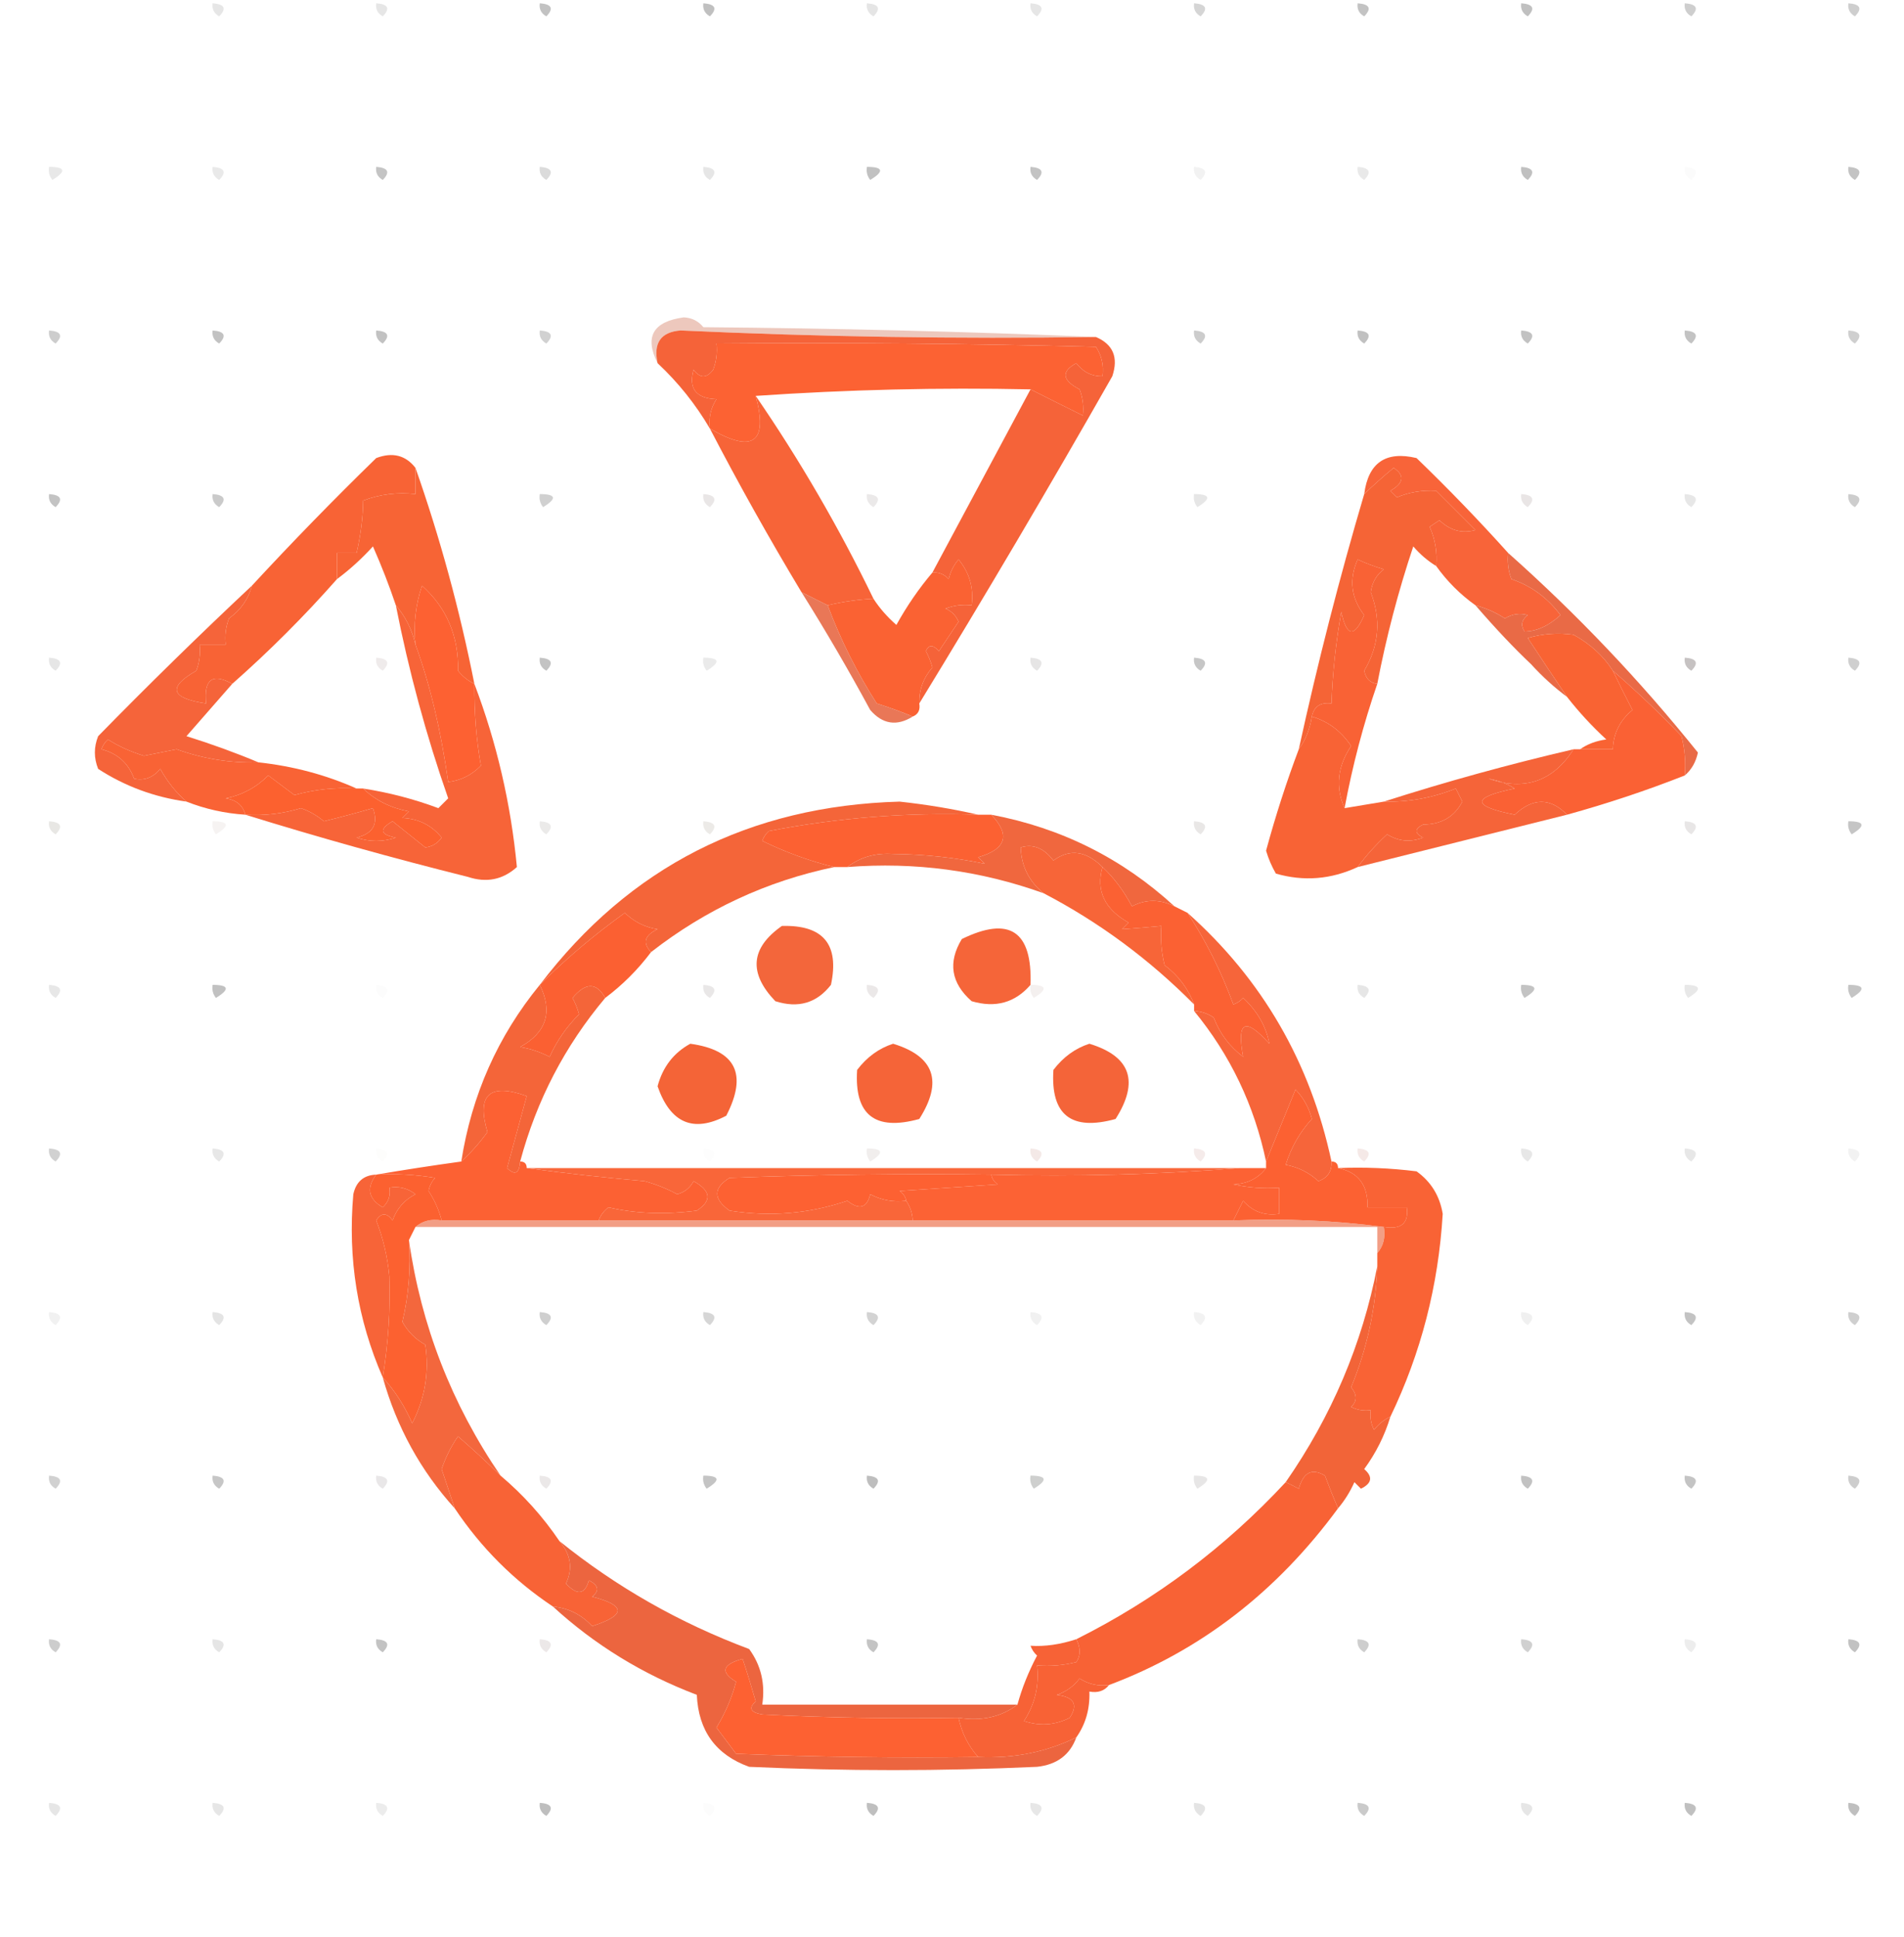 <?xml version="1.0" encoding="UTF-8"?>
<!DOCTYPE svg PUBLIC "-//W3C//DTD SVG 1.1//EN" "http://www.w3.org/Graphics/SVG/1.1/DTD/svg11.dtd">
<svg xmlns="http://www.w3.org/2000/svg" version="1.1" width="291px" height="296px" style="shape-rendering:geometricPrecision; text-rendering:geometricPrecision; image-rendering:optimizeQuality; fill-rule:evenodd; clip-rule:evenodd" xmlns:xlink="http://www.w3.org/1999/xlink">
<g><path style="opacity:0.129" fill="#434343" d="M 32.5,0.5 C 34.337,0.639 34.67,1.306 33.5,2.5C 32.703,2.043 32.369,1.376 32.5,0.5 Z"/></g>
<g><path style="opacity:0.337" fill="#4c4c4c" d="M 82.5,0.5 C 84.337,0.639 84.67,1.306 83.5,2.5C 82.703,2.043 82.369,1.376 82.5,0.5 Z"/></g>
<g><path style="opacity:0.345" fill="#4a4a4a" d="M 107.5,0.5 C 109.337,0.639 109.67,1.306 108.5,2.5C 107.702,2.043 107.369,1.376 107.5,0.5 Z"/></g>
<g><path style="opacity:0.129" fill="#434343" d="M 157.5,0.5 C 159.337,0.639 159.67,1.306 158.5,2.5C 157.702,2.043 157.369,1.376 157.5,0.5 Z"/></g>
<g><path style="opacity:0.222" fill="#424242" d="M 182.5,0.5 C 184.337,0.639 184.67,1.306 183.5,2.5C 182.702,2.043 182.369,1.376 182.5,0.5 Z"/></g>
<g><path style="opacity:0.335" fill="#4d4d4d" d="M 207.5,0.5 C 209.337,0.639 209.67,1.306 208.5,2.5C 207.702,2.043 207.369,1.376 207.5,0.5 Z"/></g>
<g><path style="opacity:0.337" fill="#464646" d="M 232.5,0.5 C 234.337,0.639 234.67,1.306 233.5,2.5C 232.702,2.043 232.369,1.376 232.5,0.5 Z"/></g>
<g><path style="opacity:0.271" fill="#4a4a4a" d="M 257.5,0.5 C 259.337,0.639 259.67,1.306 258.5,2.5C 257.702,2.043 257.369,1.376 257.5,0.5 Z"/></g>
<g><path style="opacity:0.261" fill="#434343" d="M 282.5,0.5 C 284.337,0.639 284.67,1.306 283.5,2.5C 282.702,2.043 282.369,1.376 282.5,0.5 Z"/></g>
<g><path style="opacity:0.133" fill="#454545" d="M 57.5,0.5 C 59.337,0.639 59.67,1.306 58.5,2.5C 57.703,2.043 57.369,1.376 57.5,0.5 Z"/></g>
<g><path style="opacity:0.137" fill="#484848" d="M 132.5,0.5 C 134.337,0.639 134.67,1.306 133.5,2.5C 132.702,2.043 132.369,1.376 132.5,0.5 Z"/></g>
<g><path style="opacity:0.118" fill="#3f3f3f" d="M 7.5,25.5 C 10.001,25.511 10.168,26.178 8,27.5C 7.536,26.906 7.369,26.239 7.5,25.5 Z"/></g>
<g><path style="opacity:0.129" fill="#555555" d="M 32.5,25.5 C 34.337,25.64 34.67,26.306 33.5,27.5C 32.703,27.043 32.369,26.376 32.5,25.5 Z"/></g>
<g><path style="opacity:0.347" fill="#555555" d="M 57.5,25.5 C 59.337,25.64 59.67,26.306 58.5,27.5C 57.703,27.043 57.369,26.376 57.5,25.5 Z"/></g>
<g><path style="opacity:0.21" fill="#535353" d="M 82.5,25.5 C 84.337,25.64 84.67,26.306 83.5,27.5C 82.703,27.043 82.369,26.376 82.5,25.5 Z"/></g>
<g><path style="opacity:0.129" fill="#424242" d="M 107.5,25.5 C 109.337,25.64 109.67,26.306 108.5,27.5C 107.702,27.043 107.369,26.376 107.5,25.5 Z"/></g>
<g><path style="opacity:0.329" fill="#454545" d="M 132.5,25.5 C 135.001,25.511 135.168,26.178 133,27.5C 132.536,26.906 132.369,26.239 132.5,25.5 Z"/></g>
<g><path style="opacity:0.325" fill="#494949" d="M 157.5,25.5 C 159.337,25.64 159.67,26.306 158.5,27.5C 157.702,27.043 157.369,26.376 157.5,25.5 Z"/></g>
<g><path style="opacity:0.129" fill="#575757" d="M 207.5,25.5 C 209.337,25.64 209.67,26.306 208.5,27.5C 207.702,27.043 207.369,26.376 207.5,25.5 Z"/></g>
<g><path style="opacity:0.347" fill="#494949" d="M 232.5,25.5 C 234.337,25.64 234.67,26.306 233.5,27.5C 232.702,27.043 232.369,26.376 232.5,25.5 Z"/></g>
<g><path style="opacity:0.349" fill="#545454" d="M 282.5,25.5 C 284.337,25.64 284.67,26.306 283.5,27.5C 282.702,27.043 282.369,26.376 282.5,25.5 Z"/></g>
<g><path style="opacity:0.076" fill="#4f4f4f" d="M 182.5,25.5 C 184.337,25.64 184.67,26.306 183.5,27.5C 182.702,27.043 182.369,26.376 182.5,25.5 Z"/></g>
<g><path style="opacity:0.024" fill="#545454" d="M 257.5,25.5 C 259.337,25.64 259.67,26.306 258.5,27.5C 257.702,27.043 257.369,26.376 257.5,25.5 Z"/></g>
<g><path style="opacity:0.276" fill="#4a4a4a" d="M 7.5,50.5 C 9.337,50.639 9.67,51.306 8.5,52.5C 7.702,52.043 7.369,51.376 7.5,50.5 Z"/></g>
<g><path style="opacity:0.339" fill="#4b4b4b" d="M 32.5,50.5 C 34.337,50.639 34.67,51.306 33.5,52.5C 32.703,52.043 32.369,51.376 32.5,50.5 Z"/></g>
<g><path style="opacity:0.343" fill="#4d4d4d" d="M 57.5,50.5 C 59.337,50.639 59.67,51.306 58.5,52.5C 57.703,52.043 57.369,51.376 57.5,50.5 Z"/></g>
<g><path style="opacity:0.264" fill="#525252" d="M 82.5,50.5 C 84.337,50.639 84.67,51.306 83.5,52.5C 82.703,52.043 82.369,51.376 82.5,50.5 Z"/></g>
<g><path style="opacity:0.394" fill="#d07356" d="M 167.5,51.5 C 146.311,51.806 125.144,51.472 104,50.5C 100.997,50.743 99.83,52.41 100.5,55.5C 98.47,51.469 99.803,49.136 104.5,48.5C 105.737,48.556 106.737,49.056 107.5,50C 127.671,50.168 147.671,50.668 167.5,51.5 Z"/></g>
<g><path style="opacity:0.263" fill="#404040" d="M 182.5,50.5 C 184.337,50.639 184.67,51.306 183.5,52.5C 182.702,52.043 182.369,51.376 182.5,50.5 Z"/></g>
<g><path style="opacity:0.339" fill="#484848" d="M 207.5,50.5 C 209.337,50.639 209.67,51.306 208.5,52.5C 207.702,52.043 207.369,51.376 207.5,50.5 Z"/></g>
<g><path style="opacity:0.337" fill="#4a4a4a" d="M 232.5,50.5 C 234.337,50.639 234.67,51.306 233.5,52.5C 232.702,52.043 232.369,51.376 232.5,50.5 Z"/></g>
<g><path style="opacity:0.363" fill="#5a5a5a" d="M 257.5,50.5 C 259.337,50.639 259.67,51.306 258.5,52.5C 257.702,52.043 257.369,51.376 257.5,50.5 Z"/></g>
<g><path style="opacity:0.281" fill="#525252" d="M 282.5,50.5 C 284.337,50.639 284.67,51.306 283.5,52.5C 282.702,52.043 282.369,51.376 282.5,50.5 Z"/></g>
<g><path style="opacity:1" fill="#fc6233" d="M 157.5,59.5 C 143.533,59.203 129.533,59.536 115.5,60.5C 117.42,67.66 115.087,69.326 108.5,65.5C 108.286,63.856 108.62,62.356 109.5,61C 106.371,60.883 105.205,59.383 106,56.5C 107,57.833 108,57.833 109,56.5C 109.49,55.207 109.657,53.873 109.5,52.5C 128.836,52.333 148.17,52.5 167.5,53C 168.38,54.356 168.714,55.856 168.5,57.5C 166.857,57.52 165.524,56.853 164.5,55.5C 162.15,56.774 162.317,58.107 165,59.5C 165.49,60.793 165.657,62.127 165.5,63.5C 162.846,62.189 160.179,60.855 157.5,59.5 Z"/></g>
<g><path style="opacity:1" fill="#f56339" d="M 167.5,51.5 C 170.128,52.625 170.961,54.625 170,57.5C 160.406,74.362 150.573,91.029 140.5,107.5C 140.449,105.43 141.115,103.597 142.5,102C 142.265,101.127 141.931,100.293 141.5,99.5C 141.938,98.494 142.604,98.494 143.5,99.5C 144.5,98 145.5,96.5 146.5,95C 146.095,94.055 145.428,93.388 144.5,93C 145.793,92.51 147.127,92.343 148.5,92.5C 148.838,89.843 148.171,87.51 146.5,85.5C 145.749,86.376 145.249,87.376 145,88.5C 144.329,87.748 143.496,87.414 142.5,87.5C 147.5,78.167 152.5,68.833 157.5,59.5C 160.179,60.855 162.846,62.189 165.5,63.5C 165.657,62.127 165.49,60.793 165,59.5C 162.317,58.107 162.15,56.774 164.5,55.5C 165.524,56.853 166.857,57.52 168.5,57.5C 168.714,55.856 168.38,54.356 167.5,53C 148.17,52.5 128.836,52.333 109.5,52.5C 109.657,53.873 109.49,55.207 109,56.5C 108,57.833 107,57.833 106,56.5C 105.205,59.383 106.371,60.883 109.5,61C 108.62,62.356 108.286,63.856 108.5,65.5C 106.303,61.762 103.636,58.429 100.5,55.5C 99.83,52.41 100.997,50.743 104,50.5C 125.144,51.472 146.311,51.806 167.5,51.5 Z"/></g>
<g><path style="opacity:0.318" fill="#424242" d="M 7.5,75.5 C 9.337,75.639 9.67,76.306 8.5,77.5C 7.702,77.043 7.369,76.376 7.5,75.5 Z"/></g>
<g><path style="opacity:0.248" fill="#2c2c2c" d="M 32.5,75.5 C 34.337,75.639 34.67,76.306 33.5,77.5C 32.703,77.043 32.369,76.376 32.5,75.5 Z"/></g>
<g><path style="opacity:0.238" fill="#393939" d="M 82.5,75.5 C 85.001,75.511 85.168,76.178 83,77.5C 82.536,76.906 82.369,76.239 82.5,75.5 Z"/></g>
<g><path style="opacity:0.137" fill="#6f6464" d="M 132.5,75.5 C 134.337,75.639 134.67,76.306 133.5,77.5C 132.702,77.043 132.369,76.376 132.5,75.5 Z"/></g>
<g><path style="opacity:0.129" fill="#494949" d="M 257.5,75.5 C 259.337,75.639 259.67,76.306 258.5,77.5C 257.702,77.043 257.369,76.376 257.5,75.5 Z"/></g>
<g><path style="opacity:0.285" fill="#4f4f4f" d="M 282.5,75.5 C 284.337,75.639 284.67,76.306 283.5,77.5C 282.702,77.043 282.369,76.376 282.5,75.5 Z"/></g>
<g><path style="opacity:0.125" fill="#52393e" d="M 107.5,75.5 C 109.337,75.639 109.67,76.306 108.5,77.5C 107.702,77.043 107.369,76.376 107.5,75.5 Z"/></g>
<g><path style="opacity:0.129" fill="#414141" d="M 182.5,75.5 C 185.001,75.511 185.168,76.178 183,77.5C 182.536,76.906 182.369,76.239 182.5,75.5 Z"/></g>
<g><path style="opacity:0.129" fill="#563c3c" d="M 232.5,75.5 C 234.337,75.639 234.67,76.306 233.5,77.5C 232.702,77.043 232.369,76.376 232.5,75.5 Z"/></g>
<g><path style="opacity:0.997" fill="#f56436" d="M 219.5,86.5 C 218.206,85.71 217.039,84.71 216,83.5C 213.694,90.39 211.861,97.39 210.5,104.5C 209.414,104.38 208.747,103.713 208.5,102.5C 210.769,98.684 211.102,94.684 209.5,90.5C 209.709,89.005 210.376,87.839 211.5,87C 210.128,86.598 208.795,86.098 207.5,85.5C 206.147,88.545 206.48,91.379 208.5,94C 206.984,97.49 205.818,97.323 205,93.5C 204.171,98.137 203.671,102.804 203.5,107.5C 201.821,107.285 200.821,107.952 200.5,109.5C 200.204,111.403 199.537,113.07 198.5,114.5C 201.389,101.276 204.722,88.276 208.5,75.5C 209.92,74.134 211.42,72.8 213,71.5C 214.726,72.648 214.559,73.814 212.5,75C 212.833,75.333 213.167,75.667 213.5,76C 215.345,75.217 217.345,74.884 219.5,75C 221.5,77 223.5,79 225.5,81C 223.438,81.564 221.605,81.064 220,79.5C 219.5,79.833 219,80.167 218.5,80.5C 219.348,82.409 219.682,84.409 219.5,86.5 Z"/></g>
<g><path style="opacity:1" fill="#f86439" d="M 230.5,84.5 C 230.343,85.873 230.51,87.207 231,88.5C 234.039,89.531 236.539,91.365 238.5,94C 236.673,95.654 234.84,96.488 233,96.5C 232.383,95.551 232.549,94.718 233.5,94C 232.328,93.647 231.162,93.813 230,94.5C 228.594,93.586 227.094,92.919 225.5,92.5C 223.167,90.833 221.167,88.833 219.5,86.5C 219.682,84.409 219.348,82.409 218.5,80.5C 219,80.167 219.5,79.833 220,79.5C 221.605,81.064 223.438,81.564 225.5,81C 223.5,79 221.5,77 219.5,75C 217.345,74.884 215.345,75.217 213.5,76C 213.167,75.667 212.833,75.333 212.5,75C 214.559,73.814 214.726,72.648 213,71.5C 211.42,72.8 209.92,74.134 208.5,75.5C 209.123,70.712 211.79,68.879 216.5,70C 221.37,74.702 226.037,79.535 230.5,84.5 Z"/></g>
<g><path style="opacity:1" fill="#f86335" d="M 63.5,71.5 C 63.5,72.833 63.5,74.167 63.5,75.5C 60.753,75.187 58.087,75.52 55.5,76.5C 55.477,79.017 55.144,81.684 54.5,84.5C 53.5,84.5 52.5,84.5 51.5,84.5C 51.5,85.833 51.5,87.167 51.5,88.5C 46.5,94.167 41.167,99.5 35.5,104.5C 32.463,102.814 31.13,103.814 31.5,107.5C 26.071,106.697 25.571,105.031 30,102.5C 30.49,101.207 30.657,99.873 30.5,98.5C 31.833,98.5 33.167,98.5 34.5,98.5C 34.343,97.127 34.51,95.793 35,94.5C 36.802,93.211 37.969,91.544 38.5,89.5C 44.631,82.868 50.964,76.368 57.5,70C 59.989,69.059 61.989,69.559 63.5,71.5 Z"/></g>
<g><path style="opacity:1" fill="#f76435" d="M 63.5,71.5 C 67.258,82.189 70.258,93.189 72.5,104.5C 71.542,104.047 70.708,103.381 70,102.5C 70.116,97.245 68.283,92.911 64.5,89.5C 63.516,92.428 63.183,95.428 63.5,98.5C 62.985,96.249 61.985,94.249 60.5,92.5C 59.494,89.511 58.327,86.511 57,83.5C 55.296,85.373 53.463,87.04 51.5,88.5C 51.5,87.167 51.5,85.833 51.5,84.5C 52.5,84.5 53.5,84.5 54.5,84.5C 55.144,81.684 55.477,79.017 55.5,76.5C 58.087,75.52 60.753,75.187 63.5,75.5C 63.5,74.167 63.5,72.833 63.5,71.5 Z"/></g>
<g><path style="opacity:1" fill="#f76438" d="M 115.5,60.5 C 122.254,70.334 128.254,80.667 133.5,91.5C 131.24,91.603 128.906,91.936 126.5,92.5C 125.167,91.833 123.833,91.167 122.5,90.5C 117.568,82.301 112.901,73.968 108.5,65.5C 115.087,69.326 117.42,67.66 115.5,60.5 Z"/></g>
<g><path style="opacity:1" fill="#fd6132" d="M 72.5,104.5 C 72.468,108.969 72.801,113.136 73.5,117C 72.1,118.438 70.433,119.271 68.5,119.5C 67.388,111.608 65.721,104.608 63.5,98.5C 63.183,95.428 63.516,92.428 64.5,89.5C 68.283,92.911 70.116,97.245 70,102.5C 70.708,103.381 71.542,104.047 72.5,104.5 Z"/></g>
<g><path style="opacity:1" fill="#e96a46" d="M 230.5,84.5 C 241.043,93.875 250.71,104.042 259.5,115C 259.192,116.459 258.525,117.626 257.5,118.5C 257.662,116.473 257.495,114.473 257,112.5C 253.631,108.963 250.131,105.629 246.5,102.5C 245.07,100.256 243.07,98.423 240.5,97C 238.153,96.666 235.819,96.833 233.5,97.5C 235.447,100.464 237.447,103.464 239.5,106.5C 237.537,105.04 235.704,103.373 234,101.5C 231.386,99.032 228.553,96.032 225.5,92.5C 227.094,92.919 228.594,93.586 230,94.5C 231.162,93.813 232.328,93.647 233.5,94C 232.549,94.718 232.383,95.551 233,96.5C 234.84,96.488 236.673,95.654 238.5,94C 236.539,91.365 234.039,89.531 231,88.5C 230.51,87.207 230.343,85.873 230.5,84.5 Z"/></g>
<g><path style="opacity:0.331" fill="#494949" d="M 82.5,100.5 C 84.337,100.639 84.67,101.306 83.5,102.5C 82.703,102.043 82.369,101.376 82.5,100.5 Z"/></g>
<g><path style="opacity:0.118" fill="#525252" d="M 107.5,100.5 C 110.001,100.511 110.168,101.178 108,102.5C 107.536,101.906 107.369,101.239 107.5,100.5 Z"/></g>
<g><path style="opacity:0.322" fill="#4e4e4e" d="M 182.5,100.5 C 184.337,100.639 184.67,101.306 183.5,102.5C 182.702,102.043 182.369,101.376 182.5,100.5 Z"/></g>
<g><path style="opacity:1" fill="#f96333" d="M 246.5,102.5 C 247.441,104.466 248.441,106.466 249.5,108.5C 247.585,110.071 246.585,112.071 246.5,114.5C 244.833,114.5 243.167,114.5 241.5,114.5C 242.609,113.71 243.942,113.21 245.5,113C 243.294,110.963 241.294,108.797 239.5,106.5C 237.447,103.464 235.447,100.464 233.5,97.5C 235.819,96.833 238.153,96.666 240.5,97C 243.07,98.423 245.07,100.256 246.5,102.5 Z"/></g>
<g><path style="opacity:0.3" fill="#403232" d="M 257.5,100.5 C 259.337,100.639 259.67,101.306 258.5,102.5C 257.702,102.043 257.369,101.376 257.5,100.5 Z"/></g>
<g><path style="opacity:0.272" fill="#4f4f4f" d="M 282.5,100.5 C 284.337,100.639 284.67,101.306 283.5,102.5C 282.702,102.043 282.369,101.376 282.5,100.5 Z"/></g>
<g><path style="opacity:0.125" fill="#393939" d="M 7.5,100.5 C 9.337,100.639 9.67,101.306 8.5,102.5C 7.702,102.043 7.369,101.376 7.5,100.5 Z"/></g>
<g><path style="opacity:0.137" fill="#8c6f6e" d="M 57.5,100.5 C 59.337,100.639 59.67,101.306 58.5,102.5C 57.703,102.043 57.369,101.376 57.5,100.5 Z"/></g>
<g><path style="opacity:0.141" fill="#504b48" d="M 157.5,100.5 C 159.337,100.639 159.67,101.306 158.5,102.5C 157.702,102.043 157.369,101.376 157.5,100.5 Z"/></g>
<g><path style="opacity:1" fill="#fa6233" d="M 140.5,107.5 C 140.672,108.492 140.338,109.158 139.5,109.5C 137.782,108.776 135.948,108.109 134,107.5C 130.947,102.728 128.447,97.728 126.5,92.5C 128.906,91.936 131.24,91.603 133.5,91.5C 134.429,92.936 135.595,94.269 137,95.5C 138.609,92.593 140.442,89.927 142.5,87.5C 143.496,87.414 144.329,87.748 145,88.5C 145.249,87.376 145.749,86.376 146.5,85.5C 148.171,87.51 148.838,89.843 148.5,92.5C 147.127,92.343 145.793,92.51 144.5,93C 145.428,93.388 146.095,94.055 146.5,95C 145.5,96.5 144.5,98 143.5,99.5C 142.604,98.494 141.938,98.494 141.5,99.5C 141.931,100.293 142.265,101.127 142.5,102C 141.115,103.597 140.449,105.43 140.5,107.5 Z"/></g>
<g><path style="opacity:0.941" fill="#e76f4d" d="M 122.5,90.5 C 123.833,91.167 125.167,91.833 126.5,92.5C 128.447,97.728 130.947,102.728 134,107.5C 135.948,108.109 137.782,108.776 139.5,109.5C 137.064,111.017 134.898,110.684 133,108.5C 129.672,102.353 126.172,96.353 122.5,90.5 Z"/></g>
<g><path style="opacity:1" fill="#f96235" d="M 210.5,104.5 C 208.369,110.688 206.703,117.022 205.5,123.5C 204.072,120.3 204.405,117.134 206.5,114C 204.984,111.734 202.984,110.234 200.5,109.5C 200.821,107.952 201.821,107.285 203.5,107.5C 203.671,102.804 204.171,98.137 205,93.5C 205.818,97.323 206.984,97.49 208.5,94C 206.48,91.379 206.147,88.545 207.5,85.5C 208.795,86.098 210.128,86.598 211.5,87C 210.376,87.839 209.709,89.005 209.5,90.5C 211.102,94.684 210.769,98.684 208.5,102.5C 208.747,103.713 209.414,104.38 210.5,104.5 Z"/></g>
<g><path style="opacity:1" fill="#f5643a" d="M 38.5,89.5 C 37.969,91.544 36.802,93.211 35,94.5C 34.51,95.793 34.343,97.127 34.5,98.5C 33.167,98.5 31.833,98.5 30.5,98.5C 30.657,99.873 30.49,101.207 30,102.5C 25.571,105.031 26.071,106.697 31.5,107.5C 31.13,103.814 32.463,102.814 35.5,104.5C 33.189,107.147 30.856,109.814 28.5,112.5C 32.326,113.696 35.993,115.029 39.5,116.5C 35.207,116.625 31.04,115.958 27,114.5C 25.333,114.833 23.667,115.167 22,115.5C 19.883,114.842 18.05,114.009 16.5,113C 16.043,113.414 15.709,113.914 15.5,114.5C 17.957,115.124 19.624,116.624 20.5,119C 22.047,119.333 23.38,118.833 24.5,117.5C 25.578,119.461 26.911,121.128 28.5,122.5C 23.59,121.819 19.09,120.152 15,117.5C 14.333,115.833 14.333,114.167 15,112.5C 22.702,104.631 30.535,96.964 38.5,89.5 Z"/></g>
<g><path style="opacity:1" fill="#f96335" d="M 39.5,116.5 C 44.809,117.076 49.809,118.409 54.5,120.5C 51.272,120.299 48.105,120.633 45,121.5C 43.662,120.494 42.329,119.494 41,118.5C 39.195,120.32 37.028,121.486 34.5,122C 36.119,122.236 37.119,123.069 37.5,124.5C 34.37,124.3 31.37,123.634 28.5,122.5C 26.911,121.128 25.578,119.461 24.5,117.5C 23.38,118.833 22.047,119.333 20.5,119C 19.624,116.624 17.957,115.124 15.5,114.5C 15.709,113.914 16.043,113.414 16.5,113C 18.05,114.009 19.883,114.842 22,115.5C 23.667,115.167 25.333,114.833 27,114.5C 31.04,115.958 35.207,116.625 39.5,116.5 Z"/></g>
<g><path style="opacity:1" fill="#fa6134" d="M 246.5,102.5 C 250.131,105.629 253.631,108.963 257,112.5C 257.495,114.473 257.662,116.473 257.5,118.5C 251.681,120.794 245.681,122.794 239.5,124.5C 236.959,121.885 234.292,121.885 231.5,124.5C 224.867,123.187 224.867,121.854 231.5,120.5C 230.271,119.719 228.938,119.219 227.5,119C 233.025,120.903 237.358,119.403 240.5,114.5C 240.833,114.5 241.167,114.5 241.5,114.5C 243.167,114.5 244.833,114.5 246.5,114.5C 246.585,112.071 247.585,110.071 249.5,108.5C 248.441,106.466 247.441,104.466 246.5,102.5 Z"/></g>
<g><path style="opacity:1" fill="#fc612f" d="M 54.5,120.5 C 54.833,120.5 55.167,120.5 55.5,120.5C 57.385,122.311 59.719,123.478 62.5,124C 62.167,124.333 61.833,124.667 61.5,125C 63.974,125.113 65.974,126.113 67.5,128C 66.892,128.87 66.059,129.37 65,129.5C 63.326,128.165 61.659,126.831 60,125.5C 57.904,126.715 58.071,127.549 60.5,128C 58.5,128.667 56.5,128.667 54.5,128C 57.032,127.388 57.865,125.888 57,123.5C 54.539,124.218 52.039,124.885 49.5,125.5C 48.452,124.617 47.285,123.95 46,123.5C 43.23,124.348 40.397,124.681 37.5,124.5C 37.119,123.069 36.119,122.236 34.5,122C 37.028,121.486 39.195,120.32 41,118.5C 42.329,119.494 43.662,120.494 45,121.5C 48.105,120.633 51.272,120.299 54.5,120.5 Z"/></g>
<g><path style="opacity:1" fill="#f56439" d="M 240.5,114.5 C 237.358,119.403 233.025,120.903 227.5,119C 228.938,119.219 230.271,119.719 231.5,120.5C 224.867,121.854 224.867,123.187 231.5,124.5C 234.292,121.885 236.959,121.885 239.5,124.5C 229.138,127.091 218.471,129.757 207.5,132.5C 208.787,130.743 210.287,129.076 212,127.5C 213.726,128.576 215.559,128.743 217.5,128C 216.167,127.333 216.167,126.667 217.5,126C 220.275,125.994 222.275,124.827 223.5,122.5C 223.167,121.833 222.833,121.167 222.5,120.5C 218.972,121.921 215.306,122.588 211.5,122.5C 220.957,119.465 230.624,116.798 240.5,114.5 Z"/></g>
<g><path style="opacity:1" fill="#fc6132" d="M 149.5,124.5 C 150.167,124.5 150.833,124.5 151.5,124.5C 154.46,127.6 153.793,129.767 149.5,131C 149.833,131.333 150.167,131.667 150.5,132C 146.009,131.052 141.343,130.552 136.5,130.5C 133.795,130.316 131.462,130.983 129.5,132.5C 128.833,132.5 128.167,132.5 127.5,132.5C 123.757,131.584 120.09,130.25 116.5,128.5C 116.709,127.914 117.043,127.414 117.5,127C 128.063,124.953 138.73,124.12 149.5,124.5 Z"/></g>
<g><path style="opacity:1" fill="#f86335" d="M 200.5,109.5 C 202.984,110.234 204.984,111.734 206.5,114C 204.405,117.134 204.072,120.3 205.5,123.5C 207.5,123.167 209.5,122.833 211.5,122.5C 215.306,122.588 218.972,121.921 222.5,120.5C 222.833,121.167 223.167,121.833 223.5,122.5C 222.275,124.827 220.275,125.994 217.5,126C 216.167,126.667 216.167,127.333 217.5,128C 215.559,128.743 213.726,128.576 212,127.5C 210.287,129.076 208.787,130.743 207.5,132.5C 203.42,134.395 199.253,134.728 195,133.5C 194.362,132.391 193.862,131.225 193.5,130C 194.956,124.643 196.623,119.477 198.5,114.5C 199.537,113.07 200.204,111.403 200.5,109.5 Z"/></g>
<g><path style="opacity:0.075" fill="#8c6359" d="M 32.5,125.5 C 35.001,125.511 35.168,126.178 33,127.5C 32.536,126.906 32.369,126.239 32.5,125.5 Z"/></g>
<g><path style="opacity:1" fill="#f76438" d="M 60.5,92.5 C 61.985,94.249 62.985,96.249 63.5,98.5C 65.721,104.608 67.388,111.608 68.5,119.5C 70.433,119.271 72.1,118.438 73.5,117C 72.801,113.136 72.468,108.969 72.5,104.5C 75.914,113.492 78.081,122.826 79,132.5C 76.847,134.444 74.347,134.944 71.5,134C 59.961,131.119 48.627,127.952 37.5,124.5C 40.397,124.681 43.23,124.348 46,123.5C 47.285,123.95 48.452,124.617 49.5,125.5C 52.039,124.885 54.539,124.218 57,123.5C 57.865,125.888 57.032,127.388 54.5,128C 56.5,128.667 58.5,128.667 60.5,128C 58.071,127.549 57.904,126.715 60,125.5C 61.659,126.831 63.326,128.165 65,129.5C 66.059,129.37 66.892,128.87 67.5,128C 65.974,126.113 63.974,125.113 61.5,125C 61.833,124.667 62.167,124.333 62.5,124C 59.719,123.478 57.385,122.311 55.5,120.5C 59.45,121.112 63.283,122.112 67,123.5C 67.5,123 68,122.5 68.5,122C 65.135,112.373 62.468,102.54 60.5,92.5 Z"/></g>
<g><path style="opacity:0.133" fill="#6a645f" d="M 82.5,125.5 C 84.337,125.639 84.67,126.306 83.5,127.5C 82.703,127.043 82.369,126.376 82.5,125.5 Z"/></g>
<g><path style="opacity:0.137" fill="#776756" d="M 107.5,125.5 C 109.337,125.639 109.67,126.306 108.5,127.5C 107.702,127.043 107.369,126.376 107.5,125.5 Z"/></g>
<g><path style="opacity:0.141" fill="#62514f" d="M 257.5,125.5 C 259.337,125.639 259.67,126.306 258.5,127.5C 257.702,127.043 257.369,126.376 257.5,125.5 Z"/></g>
<g><path style="opacity:0.347" fill="#575757" d="M 282.5,125.5 C 285.001,125.511 285.168,126.178 283,127.5C 282.536,126.906 282.369,126.239 282.5,125.5 Z"/></g>
<g><path style="opacity:0.133" fill="#544f3a" d="M 7.5,125.5 C 9.337,125.639 9.67,126.306 8.5,127.5C 7.702,127.043 7.369,126.376 7.5,125.5 Z"/></g>
<g><path style="opacity:1" fill="#f0673e" d="M 151.5,124.5 C 162.193,126.513 171.527,131.18 179.5,138.5C 177.287,137.395 175.12,137.395 173,138.5C 171.758,136.141 170.258,134.141 168.5,132.5C 165.987,130.004 163.487,129.67 161,131.5C 159.531,129.586 157.865,128.919 156,129.5C 156.099,132.364 157.265,134.697 159.5,136.5C 149.816,133.026 139.816,131.693 129.5,132.5C 131.462,130.983 133.795,130.316 136.5,130.5C 141.343,130.552 146.009,131.052 150.5,132C 150.167,131.667 149.833,131.333 149.5,131C 153.793,129.767 154.46,127.6 151.5,124.5 Z"/></g>
<g><path style="opacity:0.141" fill="#685551" d="M 182.5,125.5 C 184.337,125.639 184.67,126.306 183.5,127.5C 182.702,127.043 182.369,126.376 182.5,125.5 Z"/></g>
<g><path style="opacity:1" fill="#f76538" d="M 168.5,132.5 C 167.474,136.094 168.807,138.928 172.5,141C 172.167,141.333 171.833,141.667 171.5,142C 173.425,141.865 175.425,141.698 177.5,141.5C 177.338,143.527 177.505,145.527 178,147.5C 180.127,149.114 181.627,151.114 182.5,153.5C 175.65,146.591 167.984,140.924 159.5,136.5C 157.265,134.697 156.099,132.364 156,129.5C 157.865,128.919 159.531,129.586 161,131.5C 163.487,129.67 165.987,130.004 168.5,132.5 Z"/></g>
<g><path style="opacity:1" fill="#f46539" d="M 149.5,124.5 C 138.73,124.12 128.063,124.953 117.5,127C 117.043,127.414 116.709,127.914 116.5,128.5C 120.09,130.25 123.757,131.584 127.5,132.5C 117.214,134.641 107.881,138.974 99.5,145.5C 98.172,144.09 98.505,142.924 100.5,142C 98.559,141.696 96.893,140.863 95.5,139.5C 90.816,142.859 86.483,146.526 82.5,150.5C 96.21,132.477 114.543,123.144 137.5,122.5C 141.678,122.956 145.678,123.623 149.5,124.5 Z"/></g>
<g><path style="opacity:1" fill="#fb6032" d="M 99.5,145.5 C 97.5,148.167 95.167,150.5 92.5,152.5C 91.172,150.104 89.506,150.104 87.5,152.5C 87.931,153.293 88.264,154.127 88.5,155C 86.595,156.902 85.095,159.068 84,161.5C 82.601,160.773 81.101,160.273 79.5,160C 83.523,157.787 84.523,154.621 82.5,150.5C 86.483,146.526 90.816,142.859 95.5,139.5C 96.893,140.863 98.559,141.696 100.5,142C 98.505,142.924 98.172,144.09 99.5,145.5 Z"/></g>
<g><path style="opacity:1" fill="#f3663b" d="M 119.5,141.5 C 125.82,141.32 128.32,144.32 127,150.5C 124.833,153.287 121.999,154.12 118.5,153C 114.376,148.695 114.709,144.862 119.5,141.5 Z"/></g>
<g><path style="opacity:1" fill="#f56539" d="M 157.5,150.5 C 155.142,153.236 152.142,154.07 148.5,153C 145.346,150.225 144.846,147.058 147,143.5C 154.288,139.941 157.788,142.274 157.5,150.5 Z"/></g>
<g><path style="opacity:0.318" fill="#3e3e3e" d="M 32.5,150.5 C 35.001,150.511 35.168,151.178 33,152.5C 32.536,151.906 32.369,151.239 32.5,150.5 Z"/></g>
<g><path style="opacity:0.145" fill="#6a5e5d" d="M 107.5,150.5 C 109.337,150.639 109.67,151.306 108.5,152.5C 107.702,152.043 107.369,151.376 107.5,150.5 Z"/></g>
<g><path style="opacity:0.133" fill="#494949" d="M 207.5,150.5 C 209.337,150.639 209.67,151.306 208.5,152.5C 207.702,152.043 207.369,151.376 207.5,150.5 Z"/></g>
<g><path style="opacity:0.288" fill="#2e2e2e" d="M 232.5,150.5 C 235.001,150.511 235.168,151.178 233,152.5C 232.536,151.906 232.369,151.239 232.5,150.5 Z"/></g>
<g><path style="opacity:0.333" fill="#4e4e4e" d="M 282.5,150.5 C 285.001,150.511 285.168,151.178 283,152.5C 282.536,151.906 282.369,151.239 282.5,150.5 Z"/></g>
<g><path style="opacity:0.137" fill="#555555" d="M 7.5,150.5 C 9.337,150.639 9.67,151.306 8.5,152.5C 7.702,152.043 7.369,151.376 7.5,150.5 Z"/></g>
<g><path style="opacity:0.012" fill="#4e4e4e" d="M 57.5,150.5 C 59.337,150.639 59.67,151.306 58.5,152.5C 57.703,152.043 57.369,151.376 57.5,150.5 Z"/></g>
<g><path style="opacity:0.149" fill="#7e6667" d="M 132.5,150.5 C 134.337,150.639 134.67,151.306 133.5,152.5C 132.702,152.043 132.369,151.376 132.5,150.5 Z"/></g>
<g><path style="opacity:0.094" fill="#92695a" d="M 157.5,150.5 C 160.001,150.511 160.168,151.178 158,152.5C 157.536,151.906 157.369,151.239 157.5,150.5 Z"/></g>
<g><path style="opacity:0.129" fill="#535353" d="M 257.5,150.5 C 260.001,150.511 260.168,151.178 258,152.5C 257.536,151.906 257.369,151.239 257.5,150.5 Z"/></g>
<g><path style="opacity:1" fill="#f46539" d="M 82.5,150.5 C 84.523,154.621 83.523,157.787 79.5,160C 81.101,160.273 82.601,160.773 84,161.5C 85.095,159.068 86.595,156.902 88.5,155C 88.264,154.127 87.931,153.293 87.5,152.5C 89.506,150.104 91.172,150.104 92.5,152.5C 86.331,159.837 81.998,168.17 79.5,177.5C 79.361,179.337 78.694,179.67 77.5,178.5C 78.509,174.809 79.509,171.143 80.5,167.5C 74.811,165.453 72.811,167.286 74.5,173C 73.259,174.698 71.926,176.198 70.5,177.5C 72.087,167.335 76.087,158.335 82.5,150.5 Z"/></g>
<g><path style="opacity:1" fill="#fb6133" d="M 168.5,132.5 C 170.258,134.141 171.758,136.141 173,138.5C 175.12,137.395 177.287,137.395 179.5,138.5C 180.167,138.833 180.833,139.167 181.5,139.5C 184.333,143.833 186.667,148.5 188.5,153.5C 189.086,153.291 189.586,152.957 190,152.5C 192.173,154.53 193.507,156.863 194,159.5C 190.305,155.371 188.972,156.038 190,161.5C 187.915,159.918 186.415,157.918 185.5,155.5C 184.583,154.873 183.583,154.539 182.5,154.5C 182.5,154.167 182.5,153.833 182.5,153.5C 181.627,151.114 180.127,149.114 178,147.5C 177.505,145.527 177.338,143.527 177.5,141.5C 175.425,141.698 173.425,141.865 171.5,142C 171.833,141.667 172.167,141.333 172.5,141C 168.807,138.928 167.474,136.094 168.5,132.5 Z"/></g>
<g><path style="opacity:1" fill="#f46437" d="M 105.5,159.5 C 112.458,160.467 114.291,164.134 111,170.5C 105.964,173.145 102.464,171.645 100.5,166C 101.283,163.062 102.95,160.896 105.5,159.5 Z"/></g>
<g><path style="opacity:1" fill="#f56438" d="M 136.5,159.5 C 142.809,161.428 144.143,165.261 140.5,171C 133.718,172.875 130.552,170.375 131,163.5C 132.5,161.531 134.333,160.198 136.5,159.5 Z"/></g>
<g><path style="opacity:1" fill="#f46439" d="M 166.5,159.5 C 172.809,161.428 174.143,165.261 170.5,171C 163.718,172.875 160.552,170.375 161,163.5C 162.5,161.531 164.333,160.198 166.5,159.5 Z"/></g>
<g><path style="opacity:1" fill="#f6653a" d="M 181.5,139.5 C 192.929,149.678 200.262,162.345 203.5,177.5C 203.585,178.995 202.919,179.995 201.5,180.5C 200.088,179.194 198.421,178.36 196.5,178C 197.334,175.327 198.667,172.993 200.5,171C 200.054,169.274 199.221,167.774 198,166.5C 196.465,170.225 194.965,173.892 193.5,177.5C 191.697,168.896 188.03,161.229 182.5,154.5C 183.583,154.539 184.583,154.873 185.5,155.5C 186.415,157.918 187.915,159.918 190,161.5C 188.972,156.038 190.305,155.371 194,159.5C 193.507,156.863 192.173,154.53 190,152.5C 189.586,152.957 189.086,153.291 188.5,153.5C 186.667,148.5 184.333,143.833 181.5,139.5 Z"/></g>
<g><path style="opacity:0.276" fill="#575757" d="M 7.5,175.5 C 9.337,175.639 9.67,176.306 8.5,177.5C 7.702,177.043 7.369,176.376 7.5,175.5 Z"/></g>
<g><path style="opacity:0.137" fill="#515151" d="M 32.5,175.5 C 34.337,175.639 34.67,176.306 33.5,177.5C 32.703,177.043 32.369,176.376 32.5,175.5 Z"/></g>
<g><path style="opacity:0.11" fill="#816b61" d="M 132.5,175.5 C 135.001,175.511 135.168,176.178 133,177.5C 132.536,176.906 132.369,176.239 132.5,175.5 Z"/></g>
<g><path style="opacity:0.129" fill="#ad5747" d="M 157.5,175.5 C 159.337,175.639 159.67,176.306 158.5,177.5C 157.702,177.043 157.369,176.376 157.5,175.5 Z"/></g>
<g><path style="opacity:0.114" fill="#a7544e" d="M 182.5,175.5 C 184.337,175.639 184.67,176.306 183.5,177.5C 182.702,177.043 182.369,176.376 182.5,175.5 Z"/></g>
<g><path style="opacity:0.118" fill="#ad4b3a" d="M 207.5,175.5 C 209.337,175.639 209.67,176.306 208.5,177.5C 207.702,177.043 207.369,176.376 207.5,175.5 Z"/></g>
<g><path style="opacity:0.125" fill="#434343" d="M 232.5,175.5 C 234.337,175.639 234.67,176.306 233.5,177.5C 232.702,177.043 232.369,176.376 232.5,175.5 Z"/></g>
<g><path style="opacity:0.141" fill="#5a5a5a" d="M 257.5,175.5 C 259.337,175.639 259.67,176.306 258.5,177.5C 257.702,177.043 257.369,176.376 257.5,175.5 Z"/></g>
<g><path style="opacity:0.076" fill="#575757" d="M 282.5,175.5 C 284.337,175.639 284.67,176.306 283.5,177.5C 282.702,177.043 282.369,176.376 282.5,175.5 Z"/></g>
<g><path style="opacity:0.012" fill="#9a5450" d="M 57.5,175.5 C 59.337,175.639 59.67,176.306 58.5,177.5C 57.703,177.043 57.369,176.376 57.5,175.5 Z"/></g>
<g><path style="opacity:0.012" fill="#9f5b56" d="M 107.5,175.5 C 109.337,175.639 109.67,176.306 108.5,177.5C 107.702,177.043 107.369,176.376 107.5,175.5 Z"/></g>
<g><path style="opacity:1" fill="#fd6132" d="M 151.5,179.5 C 151.611,180.117 151.944,180.617 152.5,181C 147.5,181.333 142.5,181.667 137.5,182C 138.056,182.383 138.389,182.883 138.5,183.5C 136.533,183.739 134.699,183.406 133,182.5C 132.511,184.604 131.345,184.938 129.5,183.5C 123.651,185.48 117.651,185.98 111.5,185C 108.997,183.216 108.997,181.549 111.5,180C 124.829,179.5 138.163,179.333 151.5,179.5 Z"/></g>
<g><path style="opacity:1" fill="#fc6234" d="M 189.5,178.5 C 190.833,178.5 192.167,178.5 193.5,178.5C 192.319,180.067 190.653,180.901 188.5,181C 190.81,181.497 193.143,181.663 195.5,181.5C 195.5,182.833 195.5,184.167 195.5,185.5C 193.278,185.822 191.444,185.155 190,183.5C 189.487,184.527 188.987,185.527 188.5,186.5C 172.167,186.5 155.833,186.5 139.5,186.5C 139.443,185.391 139.11,184.391 138.5,183.5C 138.389,182.883 138.056,182.383 137.5,182C 142.5,181.667 147.5,181.333 152.5,181C 151.944,180.617 151.611,180.117 151.5,179.5C 164.344,179.829 177.011,179.495 189.5,178.5 Z"/></g>
<g><path style="opacity:1" fill="#fc6132" d="M 203.5,177.5 C 204.167,177.5 204.5,177.833 204.5,178.5C 207.61,179.128 209.11,181.128 209,184.5C 211,184.5 213,184.5 215,184.5C 215.333,186.934 214.166,187.934 211.5,187.5C 204.018,186.508 196.352,186.175 188.5,186.5C 188.987,185.527 189.487,184.527 190,183.5C 191.444,185.155 193.278,185.822 195.5,185.5C 195.5,184.167 195.5,182.833 195.5,181.5C 193.143,181.663 190.81,181.497 188.5,181C 190.653,180.901 192.319,180.067 193.5,178.5C 193.5,178.167 193.5,177.833 193.5,177.5C 194.965,173.892 196.465,170.225 198,166.5C 199.221,167.774 200.054,169.274 200.5,171C 198.667,172.993 197.334,175.327 196.5,178C 198.421,178.36 200.088,179.194 201.5,180.5C 202.919,179.995 203.585,178.995 203.5,177.5 Z"/></g>
<g><path style="opacity:1" fill="#fc6133" d="M 79.5,177.5 C 80.167,177.5 80.5,177.833 80.5,178.5C 86.337,179.296 92.337,179.962 98.5,180.5C 100.246,180.971 101.913,181.638 103.5,182.5C 104.647,182.182 105.481,181.516 106,180.5C 108.668,181.98 108.835,183.48 106.5,185C 101.642,185.633 97.142,185.466 93,184.5C 92.283,185.044 91.783,185.711 91.5,186.5C 83.5,186.5 75.5,186.5 67.5,186.5C 67.081,184.906 66.414,183.406 65.5,182C 65.645,181.228 65.978,180.561 66.5,180C 63.518,179.502 60.518,179.335 57.5,179.5C 61.73,178.78 66.063,178.113 70.5,177.5C 71.926,176.198 73.259,174.698 74.5,173C 72.811,167.286 74.811,165.453 80.5,167.5C 79.509,171.143 78.509,174.809 77.5,178.5C 78.694,179.67 79.361,179.337 79.5,177.5 Z"/></g>
<g><path style="opacity:1" fill="#f96639" d="M 80.5,178.5 C 116.833,178.5 153.167,178.5 189.5,178.5C 177.011,179.495 164.344,179.829 151.5,179.5C 138.163,179.333 124.829,179.5 111.5,180C 108.997,181.549 108.997,183.216 111.5,185C 117.651,185.98 123.651,185.48 129.5,183.5C 131.345,184.938 132.511,184.604 133,182.5C 134.699,183.406 136.533,183.739 138.5,183.5C 139.11,184.391 139.443,185.391 139.5,186.5C 123.5,186.5 107.5,186.5 91.5,186.5C 91.783,185.711 92.283,185.044 93,184.5C 97.142,185.466 101.642,185.633 106.5,185C 108.835,183.48 108.668,181.98 106,180.5C 105.481,181.516 104.647,182.182 103.5,182.5C 101.913,181.638 100.246,180.971 98.5,180.5C 92.337,179.962 86.337,179.296 80.5,178.5 Z"/></g>
<g><path style="opacity:0.671" fill="#eb6f4a" d="M 63.5,187.5 C 64.568,186.566 65.901,186.232 67.5,186.5C 75.5,186.5 83.5,186.5 91.5,186.5C 107.5,186.5 123.5,186.5 139.5,186.5C 155.833,186.5 172.167,186.5 188.5,186.5C 196.352,186.175 204.018,186.508 211.5,187.5C 211.768,189.099 211.434,190.432 210.5,191.5C 210.5,190.167 210.5,188.833 210.5,187.5C 161.5,187.5 112.5,187.5 63.5,187.5 Z"/></g>
<g><path style="opacity:1" fill="#f76438" d="M 57.5,179.5 C 55.962,181.551 56.296,183.218 58.5,184.5C 59.386,183.675 59.719,182.675 59.5,181.5C 60.978,181.238 62.311,181.571 63.5,182.5C 61.803,183.364 60.637,184.697 60,186.5C 59.107,185.289 58.274,185.289 57.5,186.5C 58.559,189.235 59.225,192.069 59.5,195C 59.681,200.039 59.347,205.206 58.5,210.5C 54.635,201.655 53.135,192.321 54,182.5C 54.422,180.574 55.589,179.574 57.5,179.5 Z"/></g>
<g><path style="opacity:1" fill="#f96335" d="M 204.5,178.5 C 208.514,178.334 212.514,178.501 216.5,179C 218.711,180.582 220.045,182.749 220.5,185.5C 219.843,196.467 217.176,206.8 212.5,216.5C 211.542,216.953 210.708,217.619 210,218.5C 209.517,217.552 209.351,216.552 209.5,215.5C 208.448,215.649 207.448,215.483 206.5,215C 207.424,214.15 207.424,213.15 206.5,212C 208.946,206.058 210.28,199.891 210.5,193.5C 210.5,192.833 210.5,192.167 210.5,191.5C 211.434,190.432 211.768,189.099 211.5,187.5C 214.166,187.934 215.333,186.934 215,184.5C 213,184.5 211,184.5 209,184.5C 209.11,181.128 207.61,179.128 204.5,178.5 Z"/></g>
<g><path style="opacity:0.259" fill="#464646" d="M 82.5,200.5 C 84.337,200.639 84.67,201.306 83.5,202.5C 82.703,202.043 82.369,201.376 82.5,200.5 Z"/></g>
<g><path style="opacity:0.241" fill="#565656" d="M 107.5,200.5 C 109.337,200.639 109.67,201.306 108.5,202.5C 107.702,202.043 107.369,201.376 107.5,200.5 Z"/></g>
<g><path style="opacity:0.281" fill="#616161" d="M 132.5,200.5 C 134.337,200.639 134.67,201.306 133.5,202.5C 132.702,202.043 132.369,201.376 132.5,200.5 Z"/></g>
<g><path style="opacity:0.075" fill="#565656" d="M 182.5,200.5 C 184.337,200.639 184.67,201.306 183.5,202.5C 182.702,202.043 182.369,201.376 182.5,200.5 Z"/></g>
<g><path style="opacity:0.347" fill="#515151" d="M 257.5,200.5 C 259.337,200.639 259.67,201.306 258.5,202.5C 257.702,202.043 257.369,201.376 257.5,200.5 Z"/></g>
<g><path style="opacity:0.289" fill="#585858" d="M 282.5,200.5 C 284.337,200.639 284.67,201.306 283.5,202.5C 282.702,202.043 282.369,201.376 282.5,200.5 Z"/></g>
<g><path style="opacity:0.08" fill="#545454" d="M 7.5,200.5 C 9.337,200.639 9.67,201.306 8.5,202.5C 7.702,202.043 7.369,201.376 7.5,200.5 Z"/></g>
<g><path style="opacity:0.145" fill="#494949" d="M 32.5,200.5 C 34.337,200.639 34.67,201.306 33.5,202.5C 32.703,202.043 32.369,201.376 32.5,200.5 Z"/></g>
<g><path style="opacity:0.086" fill="#666666" d="M 157.5,200.5 C 159.337,200.639 159.67,201.306 158.5,202.5C 157.702,202.043 157.369,201.376 157.5,200.5 Z"/></g>
<g><path style="opacity:0.084" fill="#525252" d="M 232.5,200.5 C 234.337,200.639 234.67,201.306 233.5,202.5C 232.702,202.043 232.369,201.376 232.5,200.5 Z"/></g>
<g><path style="opacity:1" fill="#fc6130" d="M 57.5,179.5 C 60.518,179.335 63.518,179.502 66.5,180C 65.978,180.561 65.645,181.228 65.5,182C 66.414,183.406 67.081,184.906 67.5,186.5C 65.901,186.232 64.568,186.566 63.5,187.5C 63.167,188.167 62.833,188.833 62.5,189.5C 62.797,193.767 62.464,197.934 61.5,202C 62.333,203.5 63.5,204.667 65,205.5C 65.62,209.693 64.954,213.693 63,217.5C 61.839,214.844 60.339,212.511 58.5,210.5C 59.347,205.206 59.681,200.039 59.5,195C 59.225,192.069 58.559,189.235 57.5,186.5C 58.274,185.289 59.107,185.289 60,186.5C 60.637,184.697 61.803,183.364 63.5,182.5C 62.311,181.571 60.978,181.238 59.5,181.5C 59.719,182.675 59.386,183.675 58.5,184.5C 56.296,183.218 55.962,181.551 57.5,179.5 Z"/></g>
<g><path style="opacity:1" fill="#f3673d" d="M 62.5,189.5 C 64.353,202.548 69.02,214.548 76.5,225.5C 74.415,223.451 72.248,221.451 70,219.5C 68.924,221.067 68.091,222.734 67.5,224.5C 68.178,226.516 68.844,228.516 69.5,230.5C 64.3,224.774 60.633,218.107 58.5,210.5C 60.339,212.511 61.839,214.844 63,217.5C 64.954,213.693 65.62,209.693 65,205.5C 63.5,204.667 62.333,203.5 61.5,202C 62.464,197.934 62.797,193.767 62.5,189.5 Z"/></g>
<g><path style="opacity:1" fill="#f26438" d="M 210.5,193.5 C 210.28,199.891 208.946,206.058 206.5,212C 207.424,213.15 207.424,214.15 206.5,215C 207.448,215.483 208.448,215.649 209.5,215.5C 209.351,216.552 209.517,217.552 210,218.5C 210.708,217.619 211.542,216.953 212.5,216.5C 211.63,219.378 210.297,222.045 208.5,224.5C 209.855,225.675 209.688,226.675 208,227.5C 207.667,227.167 207.333,226.833 207,226.5C 206.338,227.984 205.504,229.317 204.5,230.5C 203.837,228.958 203.17,227.291 202.5,225.5C 200.533,224.318 199.2,224.985 198.5,227.5C 197.817,227.137 197.15,226.804 196.5,226.5C 203.531,216.378 208.198,205.378 210.5,193.5 Z"/></g>
<g><path style="opacity:0.275" fill="#575757" d="M 7.5,225.5 C 9.337,225.639 9.67,226.306 8.5,227.5C 7.702,227.043 7.369,226.376 7.5,225.5 Z"/></g>
<g><path style="opacity:0.335" fill="#545454" d="M 32.5,225.5 C 34.337,225.639 34.67,226.306 33.5,227.5C 32.703,227.043 32.369,226.376 32.5,225.5 Z"/></g>
<g><path style="opacity:1" fill="#f86336" d="M 76.5,225.5 C 79.959,228.415 82.959,231.748 85.5,235.5C 87.246,237.534 87.58,239.701 86.5,242C 88.23,243.852 89.396,243.686 90,241.5C 91.487,242.253 91.654,243.086 90.5,244C 95.694,245.33 95.694,246.83 90.5,248.5C 88.87,246.736 86.87,245.736 84.5,245.5C 78.521,241.521 73.521,236.521 69.5,230.5C 68.844,228.516 68.178,226.516 67.5,224.5C 68.091,222.734 68.924,221.067 70,219.5C 72.248,221.451 74.415,223.451 76.5,225.5 Z"/></g>
<g><path style="opacity:0.118" fill="#5c4240" d="M 82.5,225.5 C 84.337,225.639 84.67,226.306 83.5,227.5C 82.703,227.043 82.369,226.376 82.5,225.5 Z"/></g>
<g><path style="opacity:0.316" fill="#454545" d="M 107.5,225.5 C 110.001,225.511 110.168,226.178 108,227.5C 107.536,226.906 107.369,226.239 107.5,225.5 Z"/></g>
<g><path style="opacity:0.339" fill="#404040" d="M 132.5,225.5 C 134.337,225.639 134.67,226.306 133.5,227.5C 132.702,227.043 132.369,226.376 132.5,225.5 Z"/></g>
<g><path style="opacity:0.251" fill="#3f403f" d="M 157.5,225.5 C 160.001,225.511 160.168,226.178 158,227.5C 157.536,226.906 157.369,226.239 157.5,225.5 Z"/></g>
<g><path style="opacity:0.122" fill="#403938" d="M 182.5,225.5 C 185.001,225.511 185.168,226.178 183,227.5C 182.536,226.906 182.369,226.239 182.5,225.5 Z"/></g>
<g><path style="opacity:0.337" fill="#4b4b4b" d="M 232.5,225.5 C 234.337,225.639 234.67,226.306 233.5,227.5C 232.702,227.043 232.369,226.376 232.5,225.5 Z"/></g>
<g><path style="opacity:0.343" fill="#525252" d="M 257.5,225.5 C 259.337,225.639 259.67,226.306 258.5,227.5C 257.702,227.043 257.369,226.376 257.5,225.5 Z"/></g>
<g><path style="opacity:0.282" fill="#4e4e4e" d="M 282.5,225.5 C 284.337,225.639 284.67,226.306 283.5,227.5C 282.702,227.043 282.369,226.376 282.5,225.5 Z"/></g>
<g><path style="opacity:0.145" fill="#6a6061" d="M 57.5,225.5 C 59.337,225.639 59.67,226.306 58.5,227.5C 57.703,227.043 57.369,226.376 57.5,225.5 Z"/></g>
<g><path style="opacity:1" fill="#f86235" d="M 204.5,230.5 C 195.143,243.251 183.476,252.251 169.5,257.5C 167.856,257.714 166.356,257.38 165,256.5C 164.097,257.701 162.931,258.535 161.5,259C 164.147,259.315 164.813,260.482 163.5,262.5C 161.235,263.647 158.902,263.814 156.5,263C 158.179,260.435 158.846,257.602 158.5,254.5C 160.527,254.662 162.527,254.495 164.5,254C 165.171,253.014 165.171,251.847 164.5,250.5C 176.598,244.447 187.264,236.447 196.5,226.5C 197.15,226.804 197.817,227.137 198.5,227.5C 199.2,224.985 200.533,224.318 202.5,225.5C 203.17,227.291 203.837,228.958 204.5,230.5 Z"/></g>
<g><path style="opacity:0.273" fill="#464646" d="M 7.5,250.5 C 9.337,250.639 9.67,251.306 8.5,252.5C 7.702,252.043 7.369,251.376 7.5,250.5 Z"/></g>
<g><path style="opacity:0.141" fill="#4d4d4d" d="M 32.5,250.5 C 34.337,250.639 34.67,251.306 33.5,252.5C 32.703,252.043 32.369,251.376 32.5,250.5 Z"/></g>
<g><path style="opacity:0.333" fill="#4c4c4c" d="M 57.5,250.5 C 59.337,250.639 59.67,251.306 58.5,252.5C 57.703,252.043 57.369,251.376 57.5,250.5 Z"/></g>
<g><path style="opacity:0.329" fill="#4e4e4e" d="M 132.5,250.5 C 134.337,250.639 134.67,251.306 133.5,252.5C 132.702,252.043 132.369,251.376 132.5,250.5 Z"/></g>
<g><path style="opacity:0.277" fill="#4e4e4e" d="M 207.5,250.5 C 209.337,250.639 209.67,251.306 208.5,252.5C 207.702,252.043 207.369,251.376 207.5,250.5 Z"/></g>
<g><path style="opacity:0.273" fill="#525252" d="M 232.5,250.5 C 234.337,250.639 234.67,251.306 233.5,252.5C 232.702,252.043 232.369,251.376 232.5,250.5 Z"/></g>
<g><path style="opacity:0.103" fill="#535353" d="M 257.5,250.5 C 259.337,250.639 259.67,251.306 258.5,252.5C 257.702,252.043 257.369,251.376 257.5,250.5 Z"/></g>
<g><path style="opacity:0.343" fill="#4d4d4d" d="M 282.5,250.5 C 284.337,250.639 284.67,251.306 283.5,252.5C 282.702,252.043 282.369,251.376 282.5,250.5 Z"/></g>
<g><path style="opacity:0.149" fill="#826666" d="M 82.5,250.5 C 84.337,250.639 84.67,251.306 83.5,252.5C 82.703,252.043 82.369,251.376 82.5,250.5 Z"/></g>
<g><path style="opacity:1" fill="#ec653f" d="M 85.5,235.5 C 94.2,242.522 103.867,248.022 114.5,252C 116.314,254.481 116.98,257.315 116.5,260.5C 129.5,260.5 142.5,260.5 155.5,260.5C 153.012,262.388 150.012,263.055 146.5,262.5C 136.494,262.666 126.494,262.5 116.5,262C 114.699,261.683 114.366,261.016 115.5,260C 114.887,257.853 114.221,255.686 113.5,253.5C 110.388,254.351 110.054,255.517 112.5,257C 111.85,259.456 110.85,261.79 109.5,264C 110.506,265.338 111.506,266.671 112.5,268C 124.829,268.5 137.162,268.667 149.5,268.5C 154.921,268.75 159.921,267.75 164.5,265.5C 163.543,268.168 161.543,269.668 158.5,270C 143.833,270.667 129.167,270.667 114.5,270C 109.407,268.163 106.74,264.497 106.5,259C 98.222,255.858 90.889,251.358 84.5,245.5C 86.87,245.736 88.87,246.736 90.5,248.5C 95.694,246.83 95.694,245.33 90.5,244C 91.654,243.086 91.487,242.253 90,241.5C 89.396,243.686 88.23,243.852 86.5,242C 87.58,239.701 87.246,237.534 85.5,235.5 Z"/></g>
<g><path style="opacity:1" fill="#f76236" d="M 164.5,250.5 C 165.171,251.847 165.171,253.014 164.5,254C 162.527,254.495 160.527,254.662 158.5,254.5C 158.846,257.602 158.179,260.435 156.5,263C 158.902,263.814 161.235,263.647 163.5,262.5C 164.813,260.482 164.147,259.315 161.5,259C 162.931,258.535 164.097,257.701 165,256.5C 166.356,257.38 167.856,257.714 169.5,257.5C 168.791,258.404 167.791,258.737 166.5,258.5C 166.59,261.152 165.924,263.485 164.5,265.5C 159.921,267.75 154.921,268.75 149.5,268.5C 147.988,266.809 146.988,264.809 146.5,262.5C 150.012,263.055 153.012,262.388 155.5,260.5C 156.188,257.98 157.188,255.48 158.5,253C 158.043,252.586 157.709,252.086 157.5,251.5C 159.694,251.642 162.027,251.309 164.5,250.5 Z"/></g>
<g><path style="opacity:1" fill="#fd6132" d="M 146.5,262.5 C 146.988,264.809 147.988,266.809 149.5,268.5C 137.162,268.667 124.829,268.5 112.5,268C 111.506,266.671 110.506,265.338 109.5,264C 110.85,261.79 111.85,259.456 112.5,257C 110.054,255.517 110.388,254.351 113.5,253.5C 114.221,255.686 114.887,257.853 115.5,260C 114.366,261.016 114.699,261.683 116.5,262C 126.494,262.5 136.494,262.666 146.5,262.5 Z"/></g>
<g><path style="opacity:0.133" fill="#474747" d="M 7.5,275.5 C 9.337,275.639 9.67,276.306 8.5,277.5C 7.702,277.043 7.369,276.376 7.5,275.5 Z"/></g>
<g><path style="opacity:0.133" fill="#464646" d="M 32.5,275.5 C 34.337,275.639 34.67,276.306 33.5,277.5C 32.703,277.043 32.369,276.376 32.5,275.5 Z"/></g>
<g><path style="opacity:0.09" fill="#353535" d="M 57.5,275.5 C 59.337,275.639 59.67,276.306 58.5,277.5C 57.703,277.043 57.369,276.376 57.5,275.5 Z"/></g>
<g><path style="opacity:0.288" fill="#1f1f1f" d="M 82.5,275.5 C 84.337,275.639 84.67,276.306 83.5,277.5C 82.703,277.043 82.369,276.376 82.5,275.5 Z"/></g>
<g><path style="opacity:0.322" fill="#393939" d="M 132.5,275.5 C 134.337,275.639 134.67,276.306 133.5,277.5C 132.702,277.043 132.369,276.376 132.5,275.5 Z"/></g>
<g><path style="opacity:0.118" fill="#212121" d="M 182.5,275.5 C 184.337,275.639 184.67,276.306 183.5,277.5C 182.702,277.043 182.369,276.376 182.5,275.5 Z"/></g>
<g><path style="opacity:0.247" fill="#2c2c2c" d="M 207.5,275.5 C 209.337,275.639 209.67,276.306 208.5,277.5C 207.702,277.043 207.369,276.376 207.5,275.5 Z"/></g>
<g><path style="opacity:0.133" fill="#4a4a4a" d="M 232.5,275.5 C 234.337,275.639 234.67,276.306 233.5,277.5C 232.702,277.043 232.369,276.376 232.5,275.5 Z"/></g>
<g><path style="opacity:0.339" fill="#454545" d="M 257.5,275.5 C 259.337,275.639 259.67,276.306 258.5,277.5C 257.702,277.043 257.369,276.376 257.5,275.5 Z"/></g>
<g><path style="opacity:0.347" fill="#464646" d="M 282.5,275.5 C 284.337,275.639 284.67,276.306 283.5,277.5C 282.702,277.043 282.369,276.376 282.5,275.5 Z"/></g>
<g><path style="opacity:0.012" fill="#484848" d="M 107.5,275.5 C 109.337,275.639 109.67,276.306 108.5,277.5C 107.702,277.043 107.369,276.376 107.5,275.5 Z"/></g>
<g><path style="opacity:0.122" fill="#403a3a" d="M 157.5,275.5 C 159.337,275.639 159.67,276.306 158.5,277.5C 157.702,277.043 157.369,276.376 157.5,275.5 Z"/></g>
</svg>
